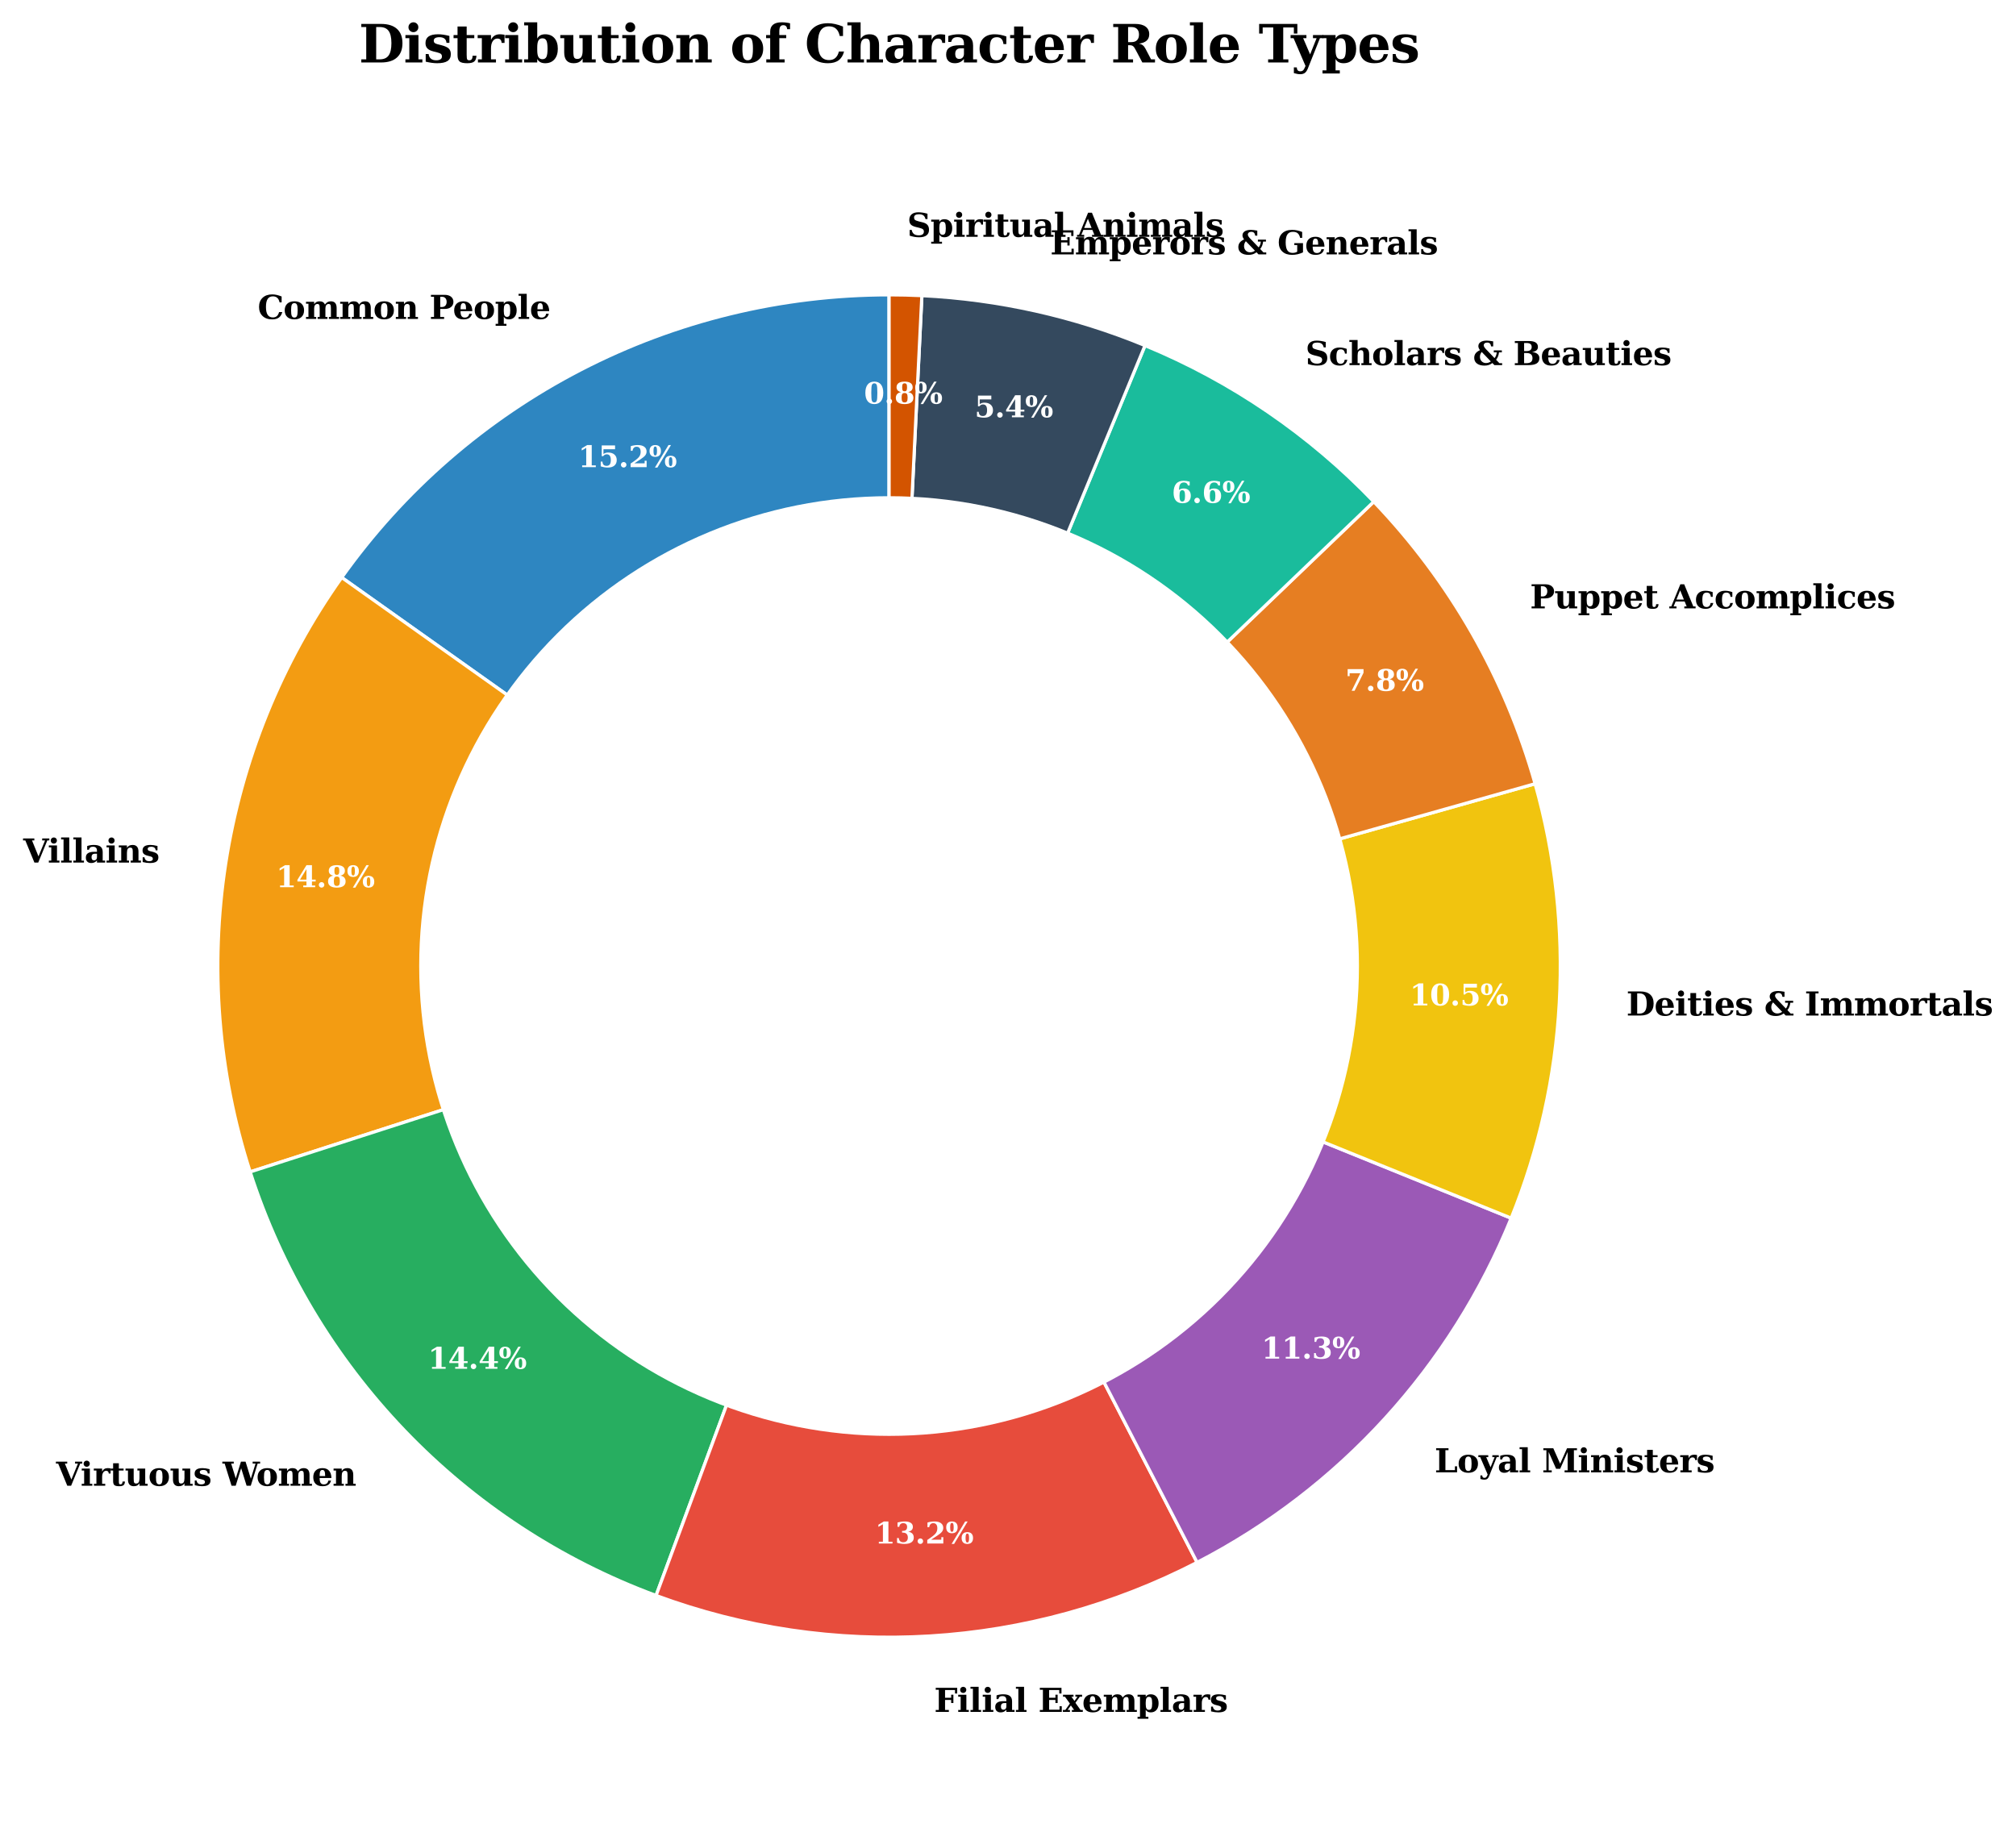 <?xml version="1.0" encoding="utf-8" standalone="no"?>
<!DOCTYPE svg PUBLIC "-//W3C//DTD SVG 1.1//EN"
  "http://www.w3.org/Graphics/SVG/1.1/DTD/svg11.dtd">
<svg xmlns:xlink="http://www.w3.org/1999/xlink" width="624.685pt" height="566.558pt" viewBox="0 0 624.685 566.558" xmlns="http://www.w3.org/2000/svg" version="1.1">
 <defs>
  <style type="text/css">*{stroke-linejoin: round; stroke-linecap: butt}</style>
 </defs>
 <g id="figure_1">
  <g id="patch_1">
   <path d="M 0 566.558 
L 624.685 566.558 
L 624.685 0 
L 0 0 
z
" style="fill: #ffffff"/>
  </g>
  <g id="axes_1">
   <g id="patch_2">
    <path d="M 275.492 91.358 
C 242.282 91.358 209.551 99.311 180.044 114.55 
C 150.537 129.79 125.105 151.877 105.882 178.957 
L 190.687 239.157 
C 200.298 225.617 213.015 214.574 227.768 206.954 
C 242.521 199.334 258.887 195.357 275.492 195.357 
z
" style="fill: #2e86c1; stroke: #ffffff; stroke-linejoin: miter"/>
   </g>
   <g id="patch_3">
    <path d="M 105.882 178.957 
C 87.156 205.337 74.839 235.725 69.915 267.698 
C 64.991 299.672 67.594 332.358 77.516 363.149 
L 176.504 331.253 
C 171.543 315.858 170.242 299.515 172.704 283.528 
C 175.166 267.541 181.324 252.347 190.687 239.157 
z
" style="fill: #f39c12; stroke: #ffffff; stroke-linejoin: miter"/>
   </g>
   <g id="patch_4">
    <path d="M 77.516 363.149 
C 87.174 393.123 103.515 420.517 125.301 443.256 
C 147.088 465.995 173.757 483.493 203.291 494.424 
L 239.391 396.891 
C 224.625 391.425 211.29 382.676 200.397 371.307 
C 189.503 359.937 181.333 346.24 176.504 331.253 
z
" style="fill: #27ae60; stroke: #ffffff; stroke-linejoin: miter"/>
   </g>
   <g id="patch_5">
    <path d="M 203.291 494.424 
C 230.412 504.463 259.332 508.736 288.197 506.969 
C 317.063 505.203 345.245 497.435 370.94 484.165 
L 323.216 391.761 
C 310.369 398.396 296.277 402.28 281.845 403.163 
C 267.412 404.047 252.952 401.91 239.391 396.891 
z
" style="fill: #e74c3c; stroke: #ffffff; stroke-linejoin: miter"/>
   </g>
   <g id="patch_6">
    <path d="M 370.94 484.165 
C 392.835 472.856 412.547 457.747 429.155 439.541 
C 445.764 421.336 459.005 400.324 468.261 377.485 
L 371.877 338.421 
C 367.249 349.841 360.628 360.347 352.324 369.449 
C 344.02 378.552 334.163 386.107 323.216 391.761 
z
" style="fill: #9b59b6; stroke: #ffffff; stroke-linejoin: miter"/>
   </g>
   <g id="patch_7">
    <path d="M 468.261 377.485 
C 476.876 356.229 481.916 333.694 483.177 310.794 
C 484.438 287.893 481.903 264.941 475.674 242.867 
L 375.583 271.112 
C 378.697 282.149 379.965 293.625 379.335 305.076 
C 378.704 316.526 376.184 327.793 371.877 338.421 
z
" style="fill: #f1c40f; stroke: #ffffff; stroke-linejoin: miter"/>
   </g>
   <g id="patch_8">
    <path d="M 475.674 242.867 
C 471.065 226.533 464.473 210.825 456.048 196.092 
C 447.622 181.36 437.424 167.714 425.683 155.459 
L 350.587 227.408 
C 356.458 233.536 361.557 240.359 365.77 247.725 
C 369.983 255.091 373.278 262.945 375.583 271.112 
z
" style="fill: #e67e22; stroke: #ffffff; stroke-linejoin: miter"/>
   </g>
   <g id="patch_9">
    <path d="M 425.683 155.459 
C 415.706 145.046 404.673 135.699 392.763 127.568 
C 380.852 119.437 368.128 112.568 354.796 107.069 
L 315.144 203.213 
C 321.81 205.963 328.172 209.397 334.127 213.463 
C 340.083 217.528 345.599 222.202 350.587 227.408 
z
" style="fill: #1abc9c; stroke: #ffffff; stroke-linejoin: miter"/>
   </g>
   <g id="patch_10">
    <path d="M 354.796 107.069 
C 343.821 102.542 332.477 98.964 320.891 96.372 
C 309.304 93.781 297.517 92.186 285.658 91.606 
L 280.575 195.482 
C 286.504 195.772 292.398 196.569 298.191 197.865 
C 303.985 199.161 309.656 200.95 315.144 203.213 
z
" style="fill: #34495e; stroke: #ffffff; stroke-linejoin: miter"/>
   </g>
   <g id="patch_11">
    <path d="M 285.658 91.606 
C 283.965 91.523 282.271 91.461 280.577 91.42 
C 278.882 91.378 277.187 91.358 275.492 91.358 
L 275.492 195.357 
C 276.34 195.357 277.187 195.368 278.034 195.389 
C 278.882 195.409 279.729 195.44 280.575 195.482 
z
" style="fill: #d35400; stroke: #ffffff; stroke-linejoin: miter"/>
   </g>
   <g id="patch_12">
    <path d="M 275.492 444.957 
C 314.106 444.957 351.143 429.616 378.447 402.312 
C 405.751 375.008 421.092 337.971 421.092 299.358 
C 421.092 260.744 405.751 223.707 378.447 196.403 
C 351.143 169.099 314.106 153.757 275.492 153.757 
C 236.878 153.757 199.841 169.099 172.537 196.403 
C 145.233 223.707 129.892 260.744 129.892 299.358 
C 129.892 337.971 145.233 375.008 172.537 402.312 
C 199.841 429.616 236.878 444.957 275.492 444.957 
z
" clip-path="url(#pf809204d58)" style="fill: #ffffff"/>
   </g>
   <g id="matplotlib.axis_1"/>
   <g id="matplotlib.axis_2"/>
   <g id="text_1">
    <!-- Common People -->
    <g transform="translate(79.841 98.829) scale(0.1 -0.1)">
     <defs>
      <path id="DejaVuSerif-Bold-43" d="M 4769 1331 
Q 4584 609 4106 259 
Q 3628 -91 2822 -91 
Q 1641 -91 955 561 
Q 269 1213 269 2328 
Q 269 3447 955 4098 
Q 1641 4750 2822 4750 
Q 3238 4750 3688 4650 
Q 4138 4550 4641 4347 
L 4641 3200 
L 4244 3200 
Q 4122 3788 3800 4080 
Q 3478 4372 2950 4372 
Q 2269 4372 1937 3870 
Q 1606 3369 1606 2328 
Q 1606 1288 1937 788 
Q 2269 288 2956 288 
Q 3422 288 3717 547 
Q 4013 806 4147 1331 
L 4769 1331 
z
" transform="scale(0.016)"/>
      <path id="DejaVuSerif-Bold-6f" d="M 2138 263 
Q 2488 263 2630 563 
Q 2772 863 2772 1663 
Q 2772 2463 2631 2761 
Q 2491 3059 2138 3059 
Q 1784 3059 1640 2757 
Q 1497 2456 1497 1663 
Q 1497 869 1640 566 
Q 1784 263 2138 263 
z
M 2138 -91 
Q 1259 -91 761 376 
Q 263 844 263 1663 
Q 263 2484 761 2948 
Q 1259 3413 2138 3413 
Q 3019 3413 3516 2948 
Q 4013 2484 4013 1663 
Q 4013 844 3514 376 
Q 3016 -91 2138 -91 
z
" transform="scale(0.016)"/>
      <path id="DejaVuSerif-Bold-6d" d="M 3884 2778 
Q 4116 3109 4384 3261 
Q 4653 3413 5013 3413 
Q 5584 3413 5867 3089 
Q 6150 2766 6150 2113 
L 6150 378 
L 6625 378 
L 6625 0 
L 4647 0 
L 4647 378 
L 5044 378 
L 5044 1947 
Q 5044 2569 4948 2731 
Q 4853 2894 4594 2894 
Q 4300 2894 4137 2667 
Q 3975 2441 3975 2022 
L 3975 378 
L 4372 378 
L 4372 0 
L 2472 0 
L 2472 378 
L 2869 378 
L 2869 1947 
Q 2869 2569 2772 2731 
Q 2675 2894 2419 2894 
Q 2122 2894 1959 2667 
Q 1797 2441 1797 2022 
L 1797 378 
L 2194 378 
L 2194 0 
L 219 0 
L 219 378 
L 691 378 
L 691 2944 
L 219 2944 
L 219 3322 
L 1797 3322 
L 1797 2853 
Q 1991 3144 2241 3278 
Q 2491 3413 2834 3413 
Q 3241 3413 3494 3258 
Q 3747 3103 3884 2778 
z
" transform="scale(0.016)"/>
      <path id="DejaVuSerif-Bold-6e" d="M 219 0 
L 219 378 
L 691 378 
L 691 2944 
L 219 2944 
L 219 3322 
L 1797 3322 
L 1797 2853 
Q 1997 3150 2253 3281 
Q 2509 3413 2900 3413 
Q 3459 3413 3745 3083 
Q 4031 2753 4031 2113 
L 4031 378 
L 4506 378 
L 4506 0 
L 2522 0 
L 2522 378 
L 2925 378 
L 2925 2144 
Q 2925 2566 2817 2730 
Q 2709 2894 2444 2894 
Q 2109 2894 1953 2648 
Q 1797 2403 1797 1869 
L 1797 378 
L 2203 378 
L 2203 0 
L 219 0 
z
" transform="scale(0.016)"/>
      <path id="DejaVuSerif-Bold-20" transform="scale(0.016)"/>
      <path id="DejaVuSerif-Bold-50" d="M 300 0 
L 300 378 
L 897 378 
L 897 4288 
L 300 4288 
L 300 4666 
L 2956 4666 
Q 3734 4666 4193 4295 
Q 4653 3925 4653 3303 
Q 4653 2678 4192 2304 
Q 3731 1931 2956 1931 
L 2100 1931 
L 2100 378 
L 2853 378 
L 2853 0 
L 300 0 
z
M 2100 2309 
L 2450 2309 
Q 2856 2309 3098 2579 
Q 3341 2850 3341 3303 
Q 3341 3753 3100 4020 
Q 2859 4288 2450 4288 
L 2100 4288 
L 2100 2309 
z
" transform="scale(0.016)"/>
      <path id="DejaVuSerif-Bold-65" d="M 2566 1875 
Q 2566 2531 2444 2795 
Q 2322 3059 2028 3059 
Q 1744 3059 1620 2800 
Q 1497 2541 1497 1931 
L 1497 1875 
L 2566 1875 
z
M 3781 1503 
L 1497 1503 
L 1497 1478 
Q 1497 834 1690 548 
Q 1884 263 2316 263 
Q 2675 263 2897 453 
Q 3119 644 3181 1006 
L 3700 1006 
Q 3566 441 3166 175 
Q 2766 -91 2047 -91 
Q 1184 -91 723 364 
Q 263 819 263 1663 
Q 263 2488 734 2950 
Q 1206 3413 2047 3413 
Q 2872 3413 3312 2927 
Q 3753 2441 3781 1503 
z
" transform="scale(0.016)"/>
      <path id="DejaVuSerif-Bold-70" d="M 1728 1825 
L 1728 1497 
Q 1728 916 1876 656 
Q 2025 397 2356 397 
Q 2697 397 2836 672 
Q 2975 947 2975 1663 
Q 2975 2378 2836 2651 
Q 2697 2925 2356 2925 
Q 2025 2925 1876 2665 
Q 1728 2406 1728 1825 
z
M 622 2944 
L 147 2944 
L 147 3322 
L 1728 3322 
L 1728 2900 
Q 1869 3159 2106 3286 
Q 2344 3413 2694 3413 
Q 3403 3413 3811 2945 
Q 4219 2478 4219 1663 
Q 4219 847 3811 378 
Q 3403 -91 2694 -91 
Q 2344 -91 2106 36 
Q 1869 163 1728 422 
L 1728 -953 
L 2241 -953 
L 2241 -1331 
L 147 -1331 
L 147 -953 
L 622 -953 
L 622 2944 
z
" transform="scale(0.016)"/>
      <path id="DejaVuSerif-Bold-6c" d="M 1797 378 
L 2272 378 
L 2272 0 
L 219 0 
L 219 378 
L 691 378 
L 691 4488 
L 219 4488 
L 219 4863 
L 1797 4863 
L 1797 378 
z
" transform="scale(0.016)"/>
     </defs>
     <use xlink:href="#DejaVuSerif-Bold-43"/>
     <use xlink:href="#DejaVuSerif-Bold-6f" x="79.59"/>
     <use xlink:href="#DejaVuSerif-Bold-6d" x="146.289"/>
     <use xlink:href="#DejaVuSerif-Bold-6d" x="252.1"/>
     <use xlink:href="#DejaVuSerif-Bold-6f" x="357.91"/>
     <use xlink:href="#DejaVuSerif-Bold-6e" x="424.609"/>
     <use xlink:href="#DejaVuSerif-Bold-20" x="497.314"/>
     <use xlink:href="#DejaVuSerif-Bold-50" x="532.129"/>
     <use xlink:href="#DejaVuSerif-Bold-65" x="604.699"/>
     <use xlink:href="#DejaVuSerif-Bold-6f" x="668.322"/>
     <use xlink:href="#DejaVuSerif-Bold-70" x="735.021"/>
     <use xlink:href="#DejaVuSerif-Bold-6c" x="804.943"/>
     <use xlink:href="#DejaVuSerif-Bold-65" x="842.932"/>
    </g>
   </g>
   <g id="text_2">
    <!-- 15.2% -->
    <g style="fill: #ffffff" transform="translate(179.126 144.755) scale(0.09 -0.09)">
     <defs>
      <path id="DejaVuSerif-Bold-31" d="M 878 0 
L 878 378 
L 1753 378 
L 1753 4153 
L 781 3578 
L 781 4044 
L 1953 4750 
L 2938 4750 
L 2938 378 
L 3816 378 
L 3816 0 
L 878 0 
z
" transform="scale(0.016)"/>
      <path id="DejaVuSerif-Bold-35" d="M 3609 4666 
L 3609 3847 
L 1113 3847 
L 1113 2822 
Q 1319 2981 1572 3062 
Q 1825 3144 2106 3144 
Q 2969 3144 3469 2708 
Q 3969 2272 3969 1522 
Q 3969 759 3469 334 
Q 2969 -91 2069 -91 
Q 1688 -91 1311 -28 
Q 934 34 525 166 
L 525 1184 
L 900 1184 
Q 919 725 1139 500 
Q 1359 275 1791 275 
Q 2250 275 2472 583 
Q 2694 891 2694 1522 
Q 2694 2144 2476 2451 
Q 2259 2759 1819 2759 
Q 1581 2759 1395 2661 
Q 1209 2563 1050 2356 
L 738 2356 
L 738 4666 
L 3609 4666 
z
" transform="scale(0.016)"/>
      <path id="DejaVuSerif-Bold-2e" d="M 519 506 
Q 519 750 694 925 
Q 869 1100 1113 1100 
Q 1359 1100 1534 925 
Q 1709 750 1709 506 
Q 1709 259 1534 84 
Q 1359 -91 1113 -91 
Q 869 -91 694 84 
Q 519 259 519 506 
z
" transform="scale(0.016)"/>
      <path id="DejaVuSerif-Bold-32" d="M 844 3513 
L 469 3513 
L 469 4519 
Q 850 4634 1223 4692 
Q 1597 4750 1978 4750 
Q 2869 4750 3367 4386 
Q 3866 4022 3866 3372 
Q 3866 2909 3591 2542 
Q 3316 2175 2541 1672 
L 1241 819 
L 3450 819 
L 3450 1369 
L 3878 1369 
L 3878 0 
L 428 0 
L 428 763 
L 1119 1241 
Q 2003 1850 2297 2278 
Q 2591 2706 2591 3278 
Q 2591 3819 2367 4101 
Q 2144 4384 1716 4384 
Q 1347 4384 1125 4161 
Q 903 3938 844 3513 
z
" transform="scale(0.016)"/>
      <path id="DejaVuSerif-Bold-25" d="M 1381 4434 
Q 1181 4434 1093 4217 
Q 1006 4000 1006 3481 
Q 1006 2959 1093 2740 
Q 1181 2522 1381 2522 
Q 1584 2522 1671 2740 
Q 1759 2959 1759 3481 
Q 1759 4000 1671 4217 
Q 1584 4434 1381 4434 
z
M 1381 4750 
Q 1978 4750 2295 4423 
Q 2613 4097 2613 3481 
Q 2613 2866 2295 2537 
Q 1978 2209 1381 2209 
Q 788 2209 470 2537 
Q 153 2866 153 3481 
Q 153 4097 470 4423 
Q 788 4750 1381 4750 
z
M 4231 4750 
L 4769 4750 
L 1850 -91 
L 1313 -91 
L 4231 4750 
z
M 4697 2450 
Q 5294 2450 5609 2123 
Q 5925 1797 5925 1184 
Q 5925 569 5609 239 
Q 5294 -91 4697 -91 
Q 4103 -91 3786 239 
Q 3469 569 3469 1184 
Q 3469 1797 3786 2123 
Q 4103 2450 4697 2450 
z
M 4697 2138 
Q 4494 2138 4406 1920 
Q 4319 1703 4319 1184 
Q 4319 663 4408 444 
Q 4497 225 4697 225 
Q 4900 225 4987 444 
Q 5075 663 5075 1184 
Q 5075 1703 4987 1920 
Q 4900 2138 4697 2138 
z
" transform="scale(0.016)"/>
     </defs>
     <use xlink:href="#DejaVuSerif-Bold-31"/>
     <use xlink:href="#DejaVuSerif-Bold-35" x="69.58"/>
     <use xlink:href="#DejaVuSerif-Bold-2e" x="139.16"/>
     <use xlink:href="#DejaVuSerif-Bold-32" x="173.975"/>
     <use xlink:href="#DejaVuSerif-Bold-25" x="243.555"/>
    </g>
   </g>
   <g id="text_3">
    <!-- Villains -->
    <g transform="translate(7.2 267.292) scale(0.1 -0.1)">
     <defs>
      <path id="DejaVuSerif-Bold-56" d="M 5056 4666 
L 5056 4288 
L 4666 4288 
L 2906 0 
L 2163 0 
L 403 4288 
L -38 4288 
L -38 4666 
L 2150 4666 
L 2150 4288 
L 1697 4288 
L 2956 1197 
L 4225 4288 
L 3669 4288 
L 3669 4666 
L 5056 4666 
z
" transform="scale(0.016)"/>
      <path id="DejaVuSerif-Bold-69" d="M 588 4263 
Q 588 4516 763 4689 
Q 938 4863 1191 4863 
Q 1438 4863 1611 4689 
Q 1784 4516 1784 4263 
Q 1784 4016 1611 3842 
Q 1438 3669 1191 3669 
Q 938 3669 763 3841 
Q 588 4013 588 4263 
z
M 1797 378 
L 2272 378 
L 2272 0 
L 219 0 
L 219 378 
L 691 378 
L 691 2944 
L 219 2944 
L 219 3322 
L 1797 3322 
L 1797 378 
z
" transform="scale(0.016)"/>
      <path id="DejaVuSerif-Bold-61" d="M 3525 2041 
L 3525 378 
L 4000 378 
L 4000 0 
L 2419 0 
L 2419 422 
Q 2200 159 1931 34 
Q 1663 -91 1319 -91 
Q 809 -91 536 182 
Q 263 456 263 966 
Q 263 1525 655 1803 
Q 1047 2081 1838 2081 
L 2419 2081 
L 2419 2278 
Q 2419 2681 2228 2873 
Q 2038 3066 1638 3066 
Q 1306 3066 1126 2930 
Q 947 2794 872 2484 
L 519 2484 
L 519 3200 
Q 816 3306 1134 3359 
Q 1453 3413 1806 3413 
Q 2697 3413 3111 3081 
Q 3525 2750 3525 2041 
z
M 2419 1044 
L 2419 1709 
L 2003 1709 
Q 1694 1709 1528 1540 
Q 1363 1372 1363 1056 
Q 1363 741 1483 584 
Q 1603 428 1850 428 
Q 2106 428 2262 597 
Q 2419 766 2419 1044 
z
" transform="scale(0.016)"/>
      <path id="DejaVuSerif-Bold-73" d="M 300 97 
L 300 1025 
L 653 1025 
Q 697 653 931 458 
Q 1166 263 1569 263 
Q 1906 263 2086 380 
Q 2266 497 2266 716 
Q 2266 916 2152 1025 
Q 2038 1134 1709 1216 
L 1253 1331 
Q 738 1459 506 1698 
Q 275 1938 275 2344 
Q 275 2884 650 3148 
Q 1025 3413 1806 3413 
Q 2100 3413 2433 3364 
Q 2766 3316 3169 3213 
L 3169 2375 
L 2816 2375 
Q 2788 2716 2573 2887 
Q 2359 3059 1959 3059 
Q 1622 3059 1448 2951 
Q 1275 2844 1275 2638 
Q 1275 2469 1375 2372 
Q 1475 2275 1734 2209 
L 2188 2094 
Q 2841 1928 3091 1684 
Q 3341 1441 3341 1006 
Q 3341 444 2939 176 
Q 2538 -91 1691 -91 
Q 1381 -91 1034 -44 
Q 688 3 300 97 
z
" transform="scale(0.016)"/>
     </defs>
     <use xlink:href="#DejaVuSerif-Bold-56"/>
     <use xlink:href="#DejaVuSerif-Bold-69" x="75.838"/>
     <use xlink:href="#DejaVuSerif-Bold-6c" x="113.826"/>
     <use xlink:href="#DejaVuSerif-Bold-6c" x="151.814"/>
     <use xlink:href="#DejaVuSerif-Bold-61" x="189.803"/>
     <use xlink:href="#DejaVuSerif-Bold-69" x="254.598"/>
     <use xlink:href="#DejaVuSerif-Bold-6e" x="292.586"/>
     <use xlink:href="#DejaVuSerif-Bold-73" x="365.291"/>
    </g>
   </g>
   <g id="text_4">
    <!-- 14.8% -->
    <g style="fill: #ffffff" transform="translate(85.517 274.931) scale(0.09 -0.09)">
     <defs>
      <path id="DejaVuSerif-Bold-34" d="M 4084 0 
L 1516 0 
L 1516 378 
L 2209 378 
L 2209 1228 
L 263 1228 
L 263 1588 
L 2216 4750 
L 3391 4750 
L 3391 1631 
L 4191 1631 
L 4191 1228 
L 3391 1228 
L 3391 378 
L 4084 378 
L 4084 0 
z
M 2209 1631 
L 2209 3897 
L 819 1631 
L 2209 1631 
z
" transform="scale(0.016)"/>
      <path id="DejaVuSerif-Bold-38" d="M 2975 2484 
Q 3531 2394 3820 2075 
Q 4109 1756 4109 1241 
Q 4109 597 3623 253 
Q 3138 -91 2222 -91 
Q 1306 -91 818 253 
Q 331 597 331 1241 
Q 331 1756 622 2075 
Q 913 2394 1466 2484 
Q 975 2597 731 2861 
Q 488 3125 488 3531 
Q 488 4125 931 4437 
Q 1375 4750 2222 4750 
Q 3066 4750 3511 4437 
Q 3956 4125 3956 3531 
Q 3956 3125 3711 2861 
Q 3466 2597 2975 2484 
z
M 2747 3519 
Q 2747 4013 2628 4198 
Q 2509 4384 2222 4384 
Q 1931 4384 1814 4198 
Q 1697 4013 1697 3519 
Q 1697 3028 1814 2845 
Q 1931 2663 2222 2663 
Q 2513 2663 2630 2845 
Q 2747 3028 2747 3519 
z
M 2869 1294 
Q 2869 1866 2723 2081 
Q 2578 2297 2222 2297 
Q 1863 2297 1719 2081 
Q 1575 1866 1575 1294 
Q 1575 716 1720 495 
Q 1866 275 2222 275 
Q 2575 275 2722 495 
Q 2869 716 2869 1294 
z
" transform="scale(0.016)"/>
     </defs>
     <use xlink:href="#DejaVuSerif-Bold-31"/>
     <use xlink:href="#DejaVuSerif-Bold-34" x="69.58"/>
     <use xlink:href="#DejaVuSerif-Bold-2e" x="139.16"/>
     <use xlink:href="#DejaVuSerif-Bold-38" x="173.975"/>
     <use xlink:href="#DejaVuSerif-Bold-25" x="243.555"/>
    </g>
   </g>
   <g id="text_5">
    <!-- Virtuous Women -->
    <g transform="translate(17.387 460.405) scale(0.1 -0.1)">
     <defs>
      <path id="DejaVuSerif-Bold-72" d="M 3438 3359 
L 3438 2369 
L 3084 2369 
Q 3066 2634 2941 2764 
Q 2816 2894 2578 2894 
Q 2216 2894 2006 2575 
Q 1797 2256 1797 1691 
L 1797 378 
L 2400 378 
L 2400 0 
L 219 0 
L 219 378 
L 691 378 
L 691 2944 
L 184 2944 
L 184 3322 
L 1797 3322 
L 1797 2731 
Q 1959 3078 2226 3245 
Q 2494 3413 2881 3413 
Q 2978 3413 3117 3398 
Q 3256 3384 3438 3359 
z
" transform="scale(0.016)"/>
      <path id="DejaVuSerif-Bold-74" d="M 634 2944 
L 153 2944 
L 153 3322 
L 634 3322 
L 634 4353 
L 1741 4353 
L 1741 3322 
L 2663 3322 
L 2663 2944 
L 1741 2944 
L 1741 909 
Q 1741 475 1809 369 
Q 1878 263 2059 263 
Q 2259 263 2356 397 
Q 2453 531 2459 813 
L 2925 813 
Q 2897 313 2651 111 
Q 2406 -91 1806 -91 
Q 1122 -91 878 123 
Q 634 338 634 909 
L 634 2944 
z
" transform="scale(0.016)"/>
      <path id="DejaVuSerif-Bold-75" d="M 3963 3322 
L 3963 378 
L 4434 378 
L 4434 0 
L 2853 0 
L 2853 469 
Q 2656 172 2400 40 
Q 2144 -91 1753 -91 
Q 1194 -91 908 239 
Q 622 569 622 1209 
L 622 2944 
L 147 2944 
L 147 3322 
L 1728 3322 
L 1728 1381 
Q 1728 763 1831 595 
Q 1934 428 2209 428 
Q 2544 428 2698 675 
Q 2853 922 2853 1459 
L 2853 2944 
L 2450 2944 
L 2450 3322 
L 3963 3322 
z
" transform="scale(0.016)"/>
      <path id="DejaVuSerif-Bold-57" d="M 5453 0 
L 4647 0 
L 3591 3397 
L 2534 0 
L 1728 0 
L 397 4288 
L -56 4288 
L -56 4666 
L 2156 4666 
L 2156 4288 
L 1656 4288 
L 2547 1422 
L 3553 4666 
L 4441 4666 
L 5466 1369 
L 6375 4288 
L 5819 4288 
L 5819 4666 
L 7263 4666 
L 7263 4288 
L 6784 4288 
L 5453 0 
z
" transform="scale(0.016)"/>
     </defs>
     <use xlink:href="#DejaVuSerif-Bold-56"/>
     <use xlink:href="#DejaVuSerif-Bold-69" x="75.838"/>
     <use xlink:href="#DejaVuSerif-Bold-72" x="113.826"/>
     <use xlink:href="#DejaVuSerif-Bold-74" x="166.512"/>
     <use xlink:href="#DejaVuSerif-Bold-75" x="212.703"/>
     <use xlink:href="#DejaVuSerif-Bold-6f" x="285.408"/>
     <use xlink:href="#DejaVuSerif-Bold-75" x="352.107"/>
     <use xlink:href="#DejaVuSerif-Bold-73" x="424.812"/>
     <use xlink:href="#DejaVuSerif-Bold-20" x="481.111"/>
     <use xlink:href="#DejaVuSerif-Bold-57" x="515.926"/>
     <use xlink:href="#DejaVuSerif-Bold-6f" x="620.105"/>
     <use xlink:href="#DejaVuSerif-Bold-6d" x="686.805"/>
     <use xlink:href="#DejaVuSerif-Bold-65" x="792.615"/>
     <use xlink:href="#DejaVuSerif-Bold-6e" x="856.238"/>
    </g>
   </g>
   <g id="text_6">
    <!-- 14.4% -->
    <g style="fill: #ffffff" transform="translate(132.595 424.155) scale(0.09 -0.09)">
     <use xlink:href="#DejaVuSerif-Bold-31"/>
     <use xlink:href="#DejaVuSerif-Bold-34" x="69.58"/>
     <use xlink:href="#DejaVuSerif-Bold-2e" x="139.16"/>
     <use xlink:href="#DejaVuSerif-Bold-34" x="173.975"/>
     <use xlink:href="#DejaVuSerif-Bold-25" x="243.555"/>
    </g>
   </g>
   <g id="text_7">
    <!-- Filial Exemplars -->
    <g transform="translate(289.468 530.49) scale(0.1 -0.1)">
     <defs>
      <path id="DejaVuSerif-Bold-46" d="M 300 0 
L 300 378 
L 897 378 
L 897 4288 
L 300 4288 
L 300 4666 
L 4459 4666 
L 4459 3566 
L 4031 3566 
L 4031 4238 
L 2106 4238 
L 2106 2741 
L 3291 2741 
L 3291 3334 
L 3719 3334 
L 3719 1722 
L 3291 1722 
L 3291 2316 
L 2106 2316 
L 2106 378 
L 2841 378 
L 2841 0 
L 300 0 
z
" transform="scale(0.016)"/>
      <path id="DejaVuSerif-Bold-45" d="M 300 0 
L 300 378 
L 897 378 
L 897 4288 
L 300 4288 
L 300 4666 
L 4494 4666 
L 4494 3566 
L 4063 3566 
L 4063 4238 
L 2100 4238 
L 2100 2741 
L 3322 2741 
L 3322 3334 
L 3750 3334 
L 3750 1722 
L 3322 1722 
L 3322 2316 
L 2100 2316 
L 2100 428 
L 4122 428 
L 4122 1100 
L 4550 1100 
L 4550 0 
L 300 0 
z
" transform="scale(0.016)"/>
      <path id="DejaVuSerif-Bold-78" d="M 2247 2119 
L 2834 2944 
L 2425 2944 
L 2425 3322 
L 3719 3322 
L 3719 2944 
L 3278 2944 
L 2431 1759 
L 3419 378 
L 3859 378 
L 3859 0 
L 1747 0 
L 1747 378 
L 2175 378 
L 1550 1253 
L 922 378 
L 1369 378 
L 1369 0 
L 0 0 
L 0 378 
L 475 378 
L 1356 1619 
L 403 2944 
L 31 2944 
L 31 3322 
L 2059 3322 
L 2059 2944 
L 1656 2944 
L 2247 2119 
z
" transform="scale(0.016)"/>
     </defs>
     <use xlink:href="#DejaVuSerif-Bold-46"/>
     <use xlink:href="#DejaVuSerif-Bold-69" x="70.996"/>
     <use xlink:href="#DejaVuSerif-Bold-6c" x="108.984"/>
     <use xlink:href="#DejaVuSerif-Bold-69" x="146.973"/>
     <use xlink:href="#DejaVuSerif-Bold-61" x="184.961"/>
     <use xlink:href="#DejaVuSerif-Bold-6c" x="249.756"/>
     <use xlink:href="#DejaVuSerif-Bold-20" x="287.744"/>
     <use xlink:href="#DejaVuSerif-Bold-45" x="322.559"/>
     <use xlink:href="#DejaVuSerif-Bold-78" x="398.779"/>
     <use xlink:href="#DejaVuSerif-Bold-65" x="458.398"/>
     <use xlink:href="#DejaVuSerif-Bold-6d" x="522.021"/>
     <use xlink:href="#DejaVuSerif-Bold-70" x="627.832"/>
     <use xlink:href="#DejaVuSerif-Bold-6c" x="697.754"/>
     <use xlink:href="#DejaVuSerif-Bold-61" x="735.742"/>
     <use xlink:href="#DejaVuSerif-Bold-72" x="800.537"/>
     <use xlink:href="#DejaVuSerif-Bold-73" x="853.223"/>
    </g>
   </g>
   <g id="text_8">
    <!-- 13.2% -->
    <g style="fill: #ffffff" transform="translate(271.056 478.311) scale(0.09 -0.09)">
     <defs>
      <path id="DejaVuSerif-Bold-33" d="M 550 4531 
Q 963 4641 1350 4695 
Q 1738 4750 2106 4750 
Q 2950 4750 3401 4448 
Q 3853 4147 3853 3584 
Q 3853 3163 3593 2900 
Q 3334 2638 2834 2547 
Q 3444 2450 3744 2131 
Q 4044 1813 4044 1259 
Q 4044 606 3526 257 
Q 3009 -91 2028 -91 
Q 1659 -91 1267 -28 
Q 875 34 447 159 
L 447 1184 
L 825 1184 
Q 859 741 1103 508 
Q 1347 275 1778 275 
Q 2253 275 2512 539 
Q 2772 803 2772 1288 
Q 2772 1794 2501 2069 
Q 2231 2344 1734 2344 
L 1528 2344 
L 1528 2719 
L 1691 2719 
Q 2150 2719 2381 2931 
Q 2613 3144 2613 3566 
Q 2613 3963 2395 4173 
Q 2178 4384 1772 4384 
Q 1403 4384 1187 4182 
Q 972 3981 928 3597 
L 550 3597 
L 550 4531 
z
" transform="scale(0.016)"/>
     </defs>
     <use xlink:href="#DejaVuSerif-Bold-31"/>
     <use xlink:href="#DejaVuSerif-Bold-33" x="69.58"/>
     <use xlink:href="#DejaVuSerif-Bold-2e" x="139.16"/>
     <use xlink:href="#DejaVuSerif-Bold-32" x="173.975"/>
     <use xlink:href="#DejaVuSerif-Bold-25" x="243.555"/>
    </g>
   </g>
   <g id="text_9">
    <!-- Loyal Ministers -->
    <g transform="translate(444.522 456.248) scale(0.1 -0.1)">
     <defs>
      <path id="DejaVuSerif-Bold-4c" d="M 300 0 
L 300 378 
L 897 378 
L 897 4288 
L 300 4288 
L 300 4666 
L 2700 4666 
L 2700 4288 
L 2100 4288 
L 2100 428 
L 3938 428 
L 3938 1166 
L 4359 1166 
L 4359 0 
L 300 0 
z
" transform="scale(0.016)"/>
      <path id="DejaVuSerif-Bold-79" d="M 1997 -750 
Q 1847 -1116 1634 -1269 
Q 1422 -1422 1063 -1422 
Q 909 -1422 721 -1387 
Q 534 -1353 313 -1288 
L 313 -594 
L 666 -597 
Q 675 -838 779 -953 
Q 884 -1069 1094 -1069 
Q 1297 -1069 1422 -958 
Q 1547 -847 1672 -538 
L 1722 -422 
L 275 2944 
L -84 2944 
L -84 3322 
L 1831 3322 
L 1831 2944 
L 1434 2944 
L 2278 978 
L 3066 2944 
L 2625 2944 
L 2625 3322 
L 3872 3322 
L 3872 2944 
L 3469 2944 
L 1997 -750 
z
" transform="scale(0.016)"/>
      <path id="DejaVuSerif-Bold-4d" d="M 269 0 
L 269 378 
L 863 378 
L 863 4288 
L 269 4288 
L 269 4666 
L 2194 4666 
L 3525 1672 
L 4863 4666 
L 6784 4666 
L 6784 4288 
L 6188 4288 
L 6188 378 
L 6784 378 
L 6784 0 
L 4384 0 
L 4384 378 
L 4978 378 
L 4978 3938 
L 3531 684 
L 2741 684 
L 1300 3938 
L 1300 378 
L 1894 378 
L 1894 0 
L 269 0 
z
" transform="scale(0.016)"/>
     </defs>
     <use xlink:href="#DejaVuSerif-Bold-4c"/>
     <use xlink:href="#DejaVuSerif-Bold-6f" x="70.312"/>
     <use xlink:href="#DejaVuSerif-Bold-79" x="137.012"/>
     <use xlink:href="#DejaVuSerif-Bold-61" x="195.117"/>
     <use xlink:href="#DejaVuSerif-Bold-6c" x="259.912"/>
     <use xlink:href="#DejaVuSerif-Bold-20" x="297.9"/>
     <use xlink:href="#DejaVuSerif-Bold-4d" x="332.715"/>
     <use xlink:href="#DejaVuSerif-Bold-69" x="443.408"/>
     <use xlink:href="#DejaVuSerif-Bold-6e" x="481.396"/>
     <use xlink:href="#DejaVuSerif-Bold-69" x="554.102"/>
     <use xlink:href="#DejaVuSerif-Bold-73" x="592.09"/>
     <use xlink:href="#DejaVuSerif-Bold-74" x="648.389"/>
     <use xlink:href="#DejaVuSerif-Bold-65" x="694.58"/>
     <use xlink:href="#DejaVuSerif-Bold-72" x="758.203"/>
     <use xlink:href="#DejaVuSerif-Bold-73" x="810.889"/>
    </g>
   </g>
   <g id="text_10">
    <!-- 11.3% -->
    <g style="fill: #ffffff" transform="translate(390.871 420.997) scale(0.09 -0.09)">
     <use xlink:href="#DejaVuSerif-Bold-31"/>
     <use xlink:href="#DejaVuSerif-Bold-31" x="69.58"/>
     <use xlink:href="#DejaVuSerif-Bold-2e" x="139.16"/>
     <use xlink:href="#DejaVuSerif-Bold-33" x="173.975"/>
     <use xlink:href="#DejaVuSerif-Bold-25" x="243.555"/>
    </g>
   </g>
   <g id="text_11">
    <!-- Deities &amp; Immortals -->
    <g transform="translate(503.946 314.696) scale(0.1 -0.1)">
     <defs>
      <path id="DejaVuSerif-Bold-44" d="M 2100 378 
L 2534 378 
Q 3266 378 3605 847 
Q 3944 1316 3944 2338 
Q 3944 3353 3606 3820 
Q 3269 4288 2534 4288 
L 2100 4288 
L 2100 378 
z
M 300 0 
L 300 378 
L 897 378 
L 897 4288 
L 300 4288 
L 300 4666 
L 2694 4666 
Q 3950 4666 4615 4066 
Q 5281 3466 5281 2338 
Q 5281 1203 4614 601 
Q 3947 0 2694 0 
L 300 0 
z
" transform="scale(0.016)"/>
      <path id="DejaVuSerif-Bold-26" d="M 5663 0 
L 4166 0 
L 3769 409 
Q 3456 159 3078 34 
Q 2700 -91 2253 -91 
Q 1316 -91 786 309 
Q 256 709 256 1409 
Q 256 1919 526 2280 
Q 797 2641 1375 2900 
Q 1216 3109 1136 3300 
Q 1056 3491 1056 3669 
Q 1056 4181 1486 4465 
Q 1916 4750 2694 4750 
Q 2925 4750 3233 4712 
Q 3541 4675 3928 4603 
L 3928 3628 
L 3525 3628 
Q 3469 4016 3287 4194 
Q 3106 4372 2772 4372 
Q 2456 4372 2275 4222 
Q 2094 4072 2094 3816 
Q 2094 3528 2653 2959 
Q 2716 2897 2747 2869 
L 4184 1363 
Q 4372 1575 4478 1853 
Q 4584 2131 4613 2484 
L 4044 2484 
L 4044 2859 
L 5606 2859 
L 5606 2484 
L 5056 2484 
Q 5003 2028 4861 1675 
Q 4719 1322 4488 1050 
L 5131 378 
L 5663 378 
L 5663 0 
z
M 3475 716 
L 1709 2553 
Q 1538 2344 1450 2108 
Q 1363 1872 1363 1613 
Q 1363 1084 1695 743 
Q 2028 403 2541 403 
Q 2784 403 3014 479 
Q 3244 556 3475 716 
z
" transform="scale(0.016)"/>
      <path id="DejaVuSerif-Bold-49" d="M 300 0 
L 300 378 
L 897 378 
L 897 4288 
L 300 4288 
L 300 4666 
L 2700 4666 
L 2700 4288 
L 2100 4288 
L 2100 378 
L 2700 378 
L 2700 0 
L 300 0 
z
" transform="scale(0.016)"/>
     </defs>
     <use xlink:href="#DejaVuSerif-Bold-44"/>
     <use xlink:href="#DejaVuSerif-Bold-65" x="86.719"/>
     <use xlink:href="#DejaVuSerif-Bold-69" x="150.342"/>
     <use xlink:href="#DejaVuSerif-Bold-74" x="188.33"/>
     <use xlink:href="#DejaVuSerif-Bold-69" x="234.521"/>
     <use xlink:href="#DejaVuSerif-Bold-65" x="272.51"/>
     <use xlink:href="#DejaVuSerif-Bold-73" x="336.133"/>
     <use xlink:href="#DejaVuSerif-Bold-20" x="392.432"/>
     <use xlink:href="#DejaVuSerif-Bold-26" x="427.246"/>
     <use xlink:href="#DejaVuSerif-Bold-20" x="517.529"/>
     <use xlink:href="#DejaVuSerif-Bold-49" x="552.344"/>
     <use xlink:href="#DejaVuSerif-Bold-6d" x="599.121"/>
     <use xlink:href="#DejaVuSerif-Bold-6d" x="704.932"/>
     <use xlink:href="#DejaVuSerif-Bold-6f" x="810.742"/>
     <use xlink:href="#DejaVuSerif-Bold-72" x="877.441"/>
     <use xlink:href="#DejaVuSerif-Bold-74" x="930.127"/>
     <use xlink:href="#DejaVuSerif-Bold-61" x="976.318"/>
     <use xlink:href="#DejaVuSerif-Bold-6c" x="1041.113"/>
     <use xlink:href="#DejaVuSerif-Bold-73" x="1079.102"/>
    </g>
   </g>
   <g id="text_12">
    <!-- 10.5% -->
    <g style="fill: #ffffff" transform="translate(436.789 311.562) scale(0.09 -0.09)">
     <defs>
      <path id="DejaVuSerif-Bold-30" d="M 2228 275 
Q 2603 275 2742 615 
Q 2881 956 2881 2328 
Q 2881 3691 2742 4037 
Q 2603 4384 2228 4384 
Q 1853 4384 1714 4043 
Q 1575 3703 1575 2328 
Q 1575 956 1714 615 
Q 1853 275 2228 275 
z
M 2228 -91 
Q 1294 -91 797 532 
Q 300 1156 300 2328 
Q 300 3500 797 4125 
Q 1294 4750 2228 4750 
Q 3159 4750 3656 4125 
Q 4153 3500 4153 2328 
Q 4153 1156 3656 532 
Q 3159 -91 2228 -91 
z
" transform="scale(0.016)"/>
     </defs>
     <use xlink:href="#DejaVuSerif-Bold-31"/>
     <use xlink:href="#DejaVuSerif-Bold-30" x="69.58"/>
     <use xlink:href="#DejaVuSerif-Bold-2e" x="139.16"/>
     <use xlink:href="#DejaVuSerif-Bold-35" x="173.975"/>
     <use xlink:href="#DejaVuSerif-Bold-25" x="243.555"/>
    </g>
   </g>
   <g id="text_13">
    <!-- Puppet Accomplices -->
    <g transform="translate(474.103 188.525) scale(0.1 -0.1)">
     <defs>
      <path id="DejaVuSerif-Bold-41" d="M -50 0 
L -50 378 
L 331 378 
L 2088 4666 
L 2834 4666 
L 4594 378 
L 5038 378 
L 5038 0 
L 2853 0 
L 2853 378 
L 3309 378 
L 2925 1331 
L 1172 1331 
L 781 378 
L 1338 378 
L 1338 0 
L -50 0 
z
M 1325 1709 
L 2772 1709 
L 2053 3494 
L 1325 1709 
z
" transform="scale(0.016)"/>
      <path id="DejaVuSerif-Bold-63" d="M 3609 1038 
Q 3491 469 3123 189 
Q 2756 -91 2125 -91 
Q 1238 -91 750 368 
Q 263 828 263 1663 
Q 263 2488 744 2950 
Q 1225 3413 2081 3413 
Q 2428 3413 2781 3347 
Q 3134 3281 3500 3150 
L 3500 2228 
L 3150 2228 
Q 3100 2650 2903 2854 
Q 2706 3059 2350 3059 
Q 1888 3059 1692 2746 
Q 1497 2434 1497 1663 
Q 1497 909 1687 586 
Q 1878 263 2309 263 
Q 2644 263 2845 463 
Q 3047 663 3091 1038 
L 3609 1038 
z
" transform="scale(0.016)"/>
     </defs>
     <use xlink:href="#DejaVuSerif-Bold-50"/>
     <use xlink:href="#DejaVuSerif-Bold-75" x="75.195"/>
     <use xlink:href="#DejaVuSerif-Bold-70" x="147.9"/>
     <use xlink:href="#DejaVuSerif-Bold-70" x="217.822"/>
     <use xlink:href="#DejaVuSerif-Bold-65" x="287.744"/>
     <use xlink:href="#DejaVuSerif-Bold-74" x="351.367"/>
     <use xlink:href="#DejaVuSerif-Bold-20" x="397.559"/>
     <use xlink:href="#DejaVuSerif-Bold-41" x="432.373"/>
     <use xlink:href="#DejaVuSerif-Bold-63" x="509.961"/>
     <use xlink:href="#DejaVuSerif-Bold-63" x="570.85"/>
     <use xlink:href="#DejaVuSerif-Bold-6f" x="631.738"/>
     <use xlink:href="#DejaVuSerif-Bold-6d" x="698.438"/>
     <use xlink:href="#DejaVuSerif-Bold-70" x="804.248"/>
     <use xlink:href="#DejaVuSerif-Bold-6c" x="874.17"/>
     <use xlink:href="#DejaVuSerif-Bold-69" x="912.158"/>
     <use xlink:href="#DejaVuSerif-Bold-63" x="950.146"/>
     <use xlink:href="#DejaVuSerif-Bold-65" x="1011.035"/>
     <use xlink:href="#DejaVuSerif-Bold-73" x="1074.658"/>
    </g>
   </g>
   <g id="text_14">
    <!-- 7.8% -->
    <g style="fill: #ffffff" transform="translate(416.86 214.066) scale(0.09 -0.09)">
     <defs>
      <path id="DejaVuSerif-Bold-37" d="M 3922 3872 
L 1997 0 
L 1363 0 
L 3238 3781 
L 934 3781 
L 934 3150 
L 506 3150 
L 506 4666 
L 3922 4666 
L 3922 3872 
z
" transform="scale(0.016)"/>
     </defs>
     <use xlink:href="#DejaVuSerif-Bold-37"/>
     <use xlink:href="#DejaVuSerif-Bold-2e" x="69.58"/>
     <use xlink:href="#DejaVuSerif-Bold-38" x="104.395"/>
     <use xlink:href="#DejaVuSerif-Bold-25" x="173.975"/>
    </g>
   </g>
   <g id="text_15">
    <!-- Scholars &amp; Beauties -->
    <g transform="translate(404.49 113.149) scale(0.1 -0.1)">
     <defs>
      <path id="DejaVuSerif-Bold-53" d="M 494 225 
L 494 1331 
L 891 1331 
Q 981 806 1318 547 
Q 1656 288 2253 288 
Q 2738 288 2991 472 
Q 3244 656 3244 1013 
Q 3244 1294 3072 1450 
Q 2900 1606 2363 1741 
L 1663 1913 
Q 978 2088 700 2398 
Q 422 2709 422 3284 
Q 422 3978 883 4364 
Q 1344 4750 2175 4750 
Q 2584 4750 3026 4681 
Q 3469 4613 3944 4475 
L 3944 3444 
L 3547 3444 
Q 3456 3925 3150 4148 
Q 2844 4372 2278 4372 
Q 1816 4372 1580 4211 
Q 1344 4050 1344 3731 
Q 1344 3441 1506 3289 
Q 1669 3138 2303 2975 
L 3003 2803 
Q 3653 2641 3945 2297 
Q 4238 1953 4238 1350 
Q 4238 644 3750 276 
Q 3263 -91 2316 -91 
Q 1859 -91 1409 -12 
Q 959 66 494 225 
z
" transform="scale(0.016)"/>
      <path id="DejaVuSerif-Bold-68" d="M 219 0 
L 219 378 
L 691 378 
L 691 4488 
L 197 4488 
L 197 4863 
L 1797 4863 
L 1797 2853 
Q 1997 3150 2253 3281 
Q 2509 3413 2900 3413 
Q 3459 3413 3745 3083 
Q 4031 2753 4031 2113 
L 4031 378 
L 4506 378 
L 4506 0 
L 2522 0 
L 2522 378 
L 2925 378 
L 2925 2144 
Q 2925 2566 2817 2730 
Q 2709 2894 2444 2894 
Q 2109 2894 1953 2648 
Q 1797 2403 1797 1869 
L 1797 378 
L 2203 378 
L 2203 0 
L 219 0 
z
" transform="scale(0.016)"/>
      <path id="DejaVuSerif-Bold-42" d="M 300 0 
L 300 378 
L 897 378 
L 897 4288 
L 300 4288 
L 300 4666 
L 3066 4666 
Q 3919 4666 4347 4378 
Q 4775 4091 4775 3513 
Q 4775 3097 4479 2853 
Q 4184 2609 3603 2547 
Q 4306 2481 4681 2172 
Q 5056 1863 5056 1350 
Q 5056 656 4532 328 
Q 4009 0 2894 0 
L 300 0 
z
M 2100 2719 
L 2509 2719 
Q 3047 2719 3306 2914 
Q 3566 3109 3566 3513 
Q 3566 3919 3314 4103 
Q 3063 4288 2509 4288 
L 2100 4288 
L 2100 2719 
z
M 2100 378 
L 2547 378 
Q 3144 378 3431 615 
Q 3719 853 3719 1350 
Q 3719 1850 3428 2097 
Q 3138 2344 2547 2344 
L 2100 2344 
L 2100 378 
z
" transform="scale(0.016)"/>
     </defs>
     <use xlink:href="#DejaVuSerif-Bold-53"/>
     <use xlink:href="#DejaVuSerif-Bold-63" x="72.217"/>
     <use xlink:href="#DejaVuSerif-Bold-68" x="133.105"/>
     <use xlink:href="#DejaVuSerif-Bold-6f" x="205.811"/>
     <use xlink:href="#DejaVuSerif-Bold-6c" x="272.51"/>
     <use xlink:href="#DejaVuSerif-Bold-61" x="310.498"/>
     <use xlink:href="#DejaVuSerif-Bold-72" x="375.293"/>
     <use xlink:href="#DejaVuSerif-Bold-73" x="427.979"/>
     <use xlink:href="#DejaVuSerif-Bold-20" x="484.277"/>
     <use xlink:href="#DejaVuSerif-Bold-26" x="519.092"/>
     <use xlink:href="#DejaVuSerif-Bold-20" x="609.375"/>
     <use xlink:href="#DejaVuSerif-Bold-42" x="644.189"/>
     <use xlink:href="#DejaVuSerif-Bold-65" x="728.711"/>
     <use xlink:href="#DejaVuSerif-Bold-61" x="792.334"/>
     <use xlink:href="#DejaVuSerif-Bold-75" x="857.129"/>
     <use xlink:href="#DejaVuSerif-Bold-74" x="929.834"/>
     <use xlink:href="#DejaVuSerif-Bold-69" x="976.025"/>
     <use xlink:href="#DejaVuSerif-Bold-65" x="1014.014"/>
     <use xlink:href="#DejaVuSerif-Bold-73" x="1077.637"/>
    </g>
   </g>
   <g id="text_16">
    <!-- 6.6% -->
    <g style="fill: #ffffff" transform="translate(363.068 155.82) scale(0.09 -0.09)">
     <defs>
      <path id="DejaVuSerif-Bold-36" d="M 1575 2766 
Q 1778 2928 2029 3009 
Q 2281 3091 2578 3091 
Q 3294 3091 3701 2672 
Q 4109 2253 4109 1522 
Q 4109 750 3650 329 
Q 3191 -91 2344 -91 
Q 1388 -91 895 486 
Q 403 1063 403 2181 
Q 403 3453 950 4101 
Q 1497 4750 2572 4750 
Q 2853 4750 3175 4703 
Q 3497 4656 3866 4563 
L 3866 3738 
L 3488 3738 
Q 3409 4056 3192 4220 
Q 2975 4384 2631 4384 
Q 2075 4384 1826 4003 
Q 1578 3622 1575 2766 
z
M 2272 275 
Q 2594 275 2731 548 
Q 2869 822 2869 1497 
Q 2869 2172 2731 2445 
Q 2594 2719 2272 2719 
Q 1950 2719 1814 2445 
Q 1678 2172 1678 1497 
Q 1678 822 1814 548 
Q 1950 275 2272 275 
z
" transform="scale(0.016)"/>
     </defs>
     <use xlink:href="#DejaVuSerif-Bold-36"/>
     <use xlink:href="#DejaVuSerif-Bold-2e" x="69.58"/>
     <use xlink:href="#DejaVuSerif-Bold-36" x="104.395"/>
     <use xlink:href="#DejaVuSerif-Bold-25" x="173.975"/>
    </g>
   </g>
   <g id="text_17">
    <!-- Emperors &amp; Generals -->
    <g transform="translate(325.43 78.833) scale(0.1 -0.1)">
     <defs>
      <path id="DejaVuSerif-Bold-47" d="M 4403 3200 
Q 4263 3819 3934 4095 
Q 3606 4372 3009 4372 
Q 2284 4372 1945 3880 
Q 1606 3388 1606 2328 
Q 1606 1278 1931 783 
Q 2256 288 2944 288 
Q 3206 288 3431 347 
Q 3656 406 3841 525 
L 3841 1806 
L 3278 1806 
L 3278 2181 
L 4959 2181 
L 4959 391 
Q 4434 147 3911 28 
Q 3388 -91 2841 -91 
Q 1641 -91 955 556 
Q 269 1203 269 2328 
Q 269 3456 955 4103 
Q 1641 4750 2841 4750 
Q 3341 4750 3825 4650 
Q 4309 4550 4800 4347 
L 4800 3200 
L 4403 3200 
z
" transform="scale(0.016)"/>
     </defs>
     <use xlink:href="#DejaVuSerif-Bold-45"/>
     <use xlink:href="#DejaVuSerif-Bold-6d" x="76.221"/>
     <use xlink:href="#DejaVuSerif-Bold-70" x="182.031"/>
     <use xlink:href="#DejaVuSerif-Bold-65" x="251.953"/>
     <use xlink:href="#DejaVuSerif-Bold-72" x="315.576"/>
     <use xlink:href="#DejaVuSerif-Bold-6f" x="368.262"/>
     <use xlink:href="#DejaVuSerif-Bold-72" x="434.961"/>
     <use xlink:href="#DejaVuSerif-Bold-73" x="487.646"/>
     <use xlink:href="#DejaVuSerif-Bold-20" x="543.945"/>
     <use xlink:href="#DejaVuSerif-Bold-26" x="578.76"/>
     <use xlink:href="#DejaVuSerif-Bold-20" x="669.043"/>
     <use xlink:href="#DejaVuSerif-Bold-47" x="703.857"/>
     <use xlink:href="#DejaVuSerif-Bold-65" x="789.258"/>
     <use xlink:href="#DejaVuSerif-Bold-6e" x="852.881"/>
     <use xlink:href="#DejaVuSerif-Bold-65" x="925.586"/>
     <use xlink:href="#DejaVuSerif-Bold-72" x="989.209"/>
     <use xlink:href="#DejaVuSerif-Bold-61" x="1041.895"/>
     <use xlink:href="#DejaVuSerif-Bold-6c" x="1106.689"/>
     <use xlink:href="#DejaVuSerif-Bold-73" x="1144.678"/>
    </g>
   </g>
   <g id="text_18">
    <!-- 5.4% -->
    <g style="fill: #ffffff" transform="translate(301.977 129.304) scale(0.09 -0.09)">
     <use xlink:href="#DejaVuSerif-Bold-35"/>
     <use xlink:href="#DejaVuSerif-Bold-2e" x="69.58"/>
     <use xlink:href="#DejaVuSerif-Bold-34" x="104.395"/>
     <use xlink:href="#DejaVuSerif-Bold-25" x="173.975"/>
    </g>
   </g>
   <g id="text_19">
    <!-- Spiritual Animals -->
    <g transform="translate(281.085 73.385) scale(0.1 -0.1)">
     <use xlink:href="#DejaVuSerif-Bold-53"/>
     <use xlink:href="#DejaVuSerif-Bold-70" x="72.217"/>
     <use xlink:href="#DejaVuSerif-Bold-69" x="142.139"/>
     <use xlink:href="#DejaVuSerif-Bold-72" x="180.127"/>
     <use xlink:href="#DejaVuSerif-Bold-69" x="232.812"/>
     <use xlink:href="#DejaVuSerif-Bold-74" x="270.801"/>
     <use xlink:href="#DejaVuSerif-Bold-75" x="316.992"/>
     <use xlink:href="#DejaVuSerif-Bold-61" x="389.697"/>
     <use xlink:href="#DejaVuSerif-Bold-6c" x="454.492"/>
     <use xlink:href="#DejaVuSerif-Bold-20" x="492.48"/>
     <use xlink:href="#DejaVuSerif-Bold-41" x="527.295"/>
     <use xlink:href="#DejaVuSerif-Bold-6e" x="604.883"/>
     <use xlink:href="#DejaVuSerif-Bold-69" x="677.588"/>
     <use xlink:href="#DejaVuSerif-Bold-6d" x="715.576"/>
     <use xlink:href="#DejaVuSerif-Bold-61" x="821.387"/>
     <use xlink:href="#DejaVuSerif-Bold-6c" x="886.182"/>
     <use xlink:href="#DejaVuSerif-Bold-73" x="924.17"/>
    </g>
   </g>
   <g id="text_20">
    <!-- 0.8% -->
    <g style="fill: #ffffff" transform="translate(267.71 125.094) scale(0.09 -0.09)">
     <use xlink:href="#DejaVuSerif-Bold-30"/>
     <use xlink:href="#DejaVuSerif-Bold-2e" x="69.58"/>
     <use xlink:href="#DejaVuSerif-Bold-38" x="104.395"/>
     <use xlink:href="#DejaVuSerif-Bold-25" x="173.975"/>
    </g>
   </g>
   <g id="text_21">
    <!-- Distribution of Character Role Types -->
    <g transform="translate(111.188 19.358) scale(0.16 -0.16)">
     <defs>
      <path id="DejaVuSerif-Bold-62" d="M 622 378 
L 622 4488 
L 147 4488 
L 147 4863 
L 1728 4863 
L 1728 2900 
Q 1869 3159 2106 3286 
Q 2344 3413 2694 3413 
Q 3403 3413 3811 2945 
Q 4219 2478 4219 1663 
Q 4219 847 3811 378 
Q 3403 -91 2694 -91 
Q 2344 -91 2106 36 
Q 1869 163 1728 422 
L 1728 0 
L 147 0 
L 147 378 
L 622 378 
z
M 1728 1497 
Q 1728 916 1876 656 
Q 2025 397 2356 397 
Q 2697 397 2836 672 
Q 2975 947 2975 1663 
Q 2975 2378 2836 2651 
Q 2697 2925 2356 2925 
Q 2025 2925 1876 2665 
Q 1728 2406 1728 1825 
L 1728 1497 
z
" transform="scale(0.016)"/>
      <path id="DejaVuSerif-Bold-66" d="M 3097 4031 
L 2747 4031 
Q 2722 4275 2605 4394 
Q 2488 4513 2272 4513 
Q 2022 4513 1909 4333 
Q 1797 4153 1797 3750 
L 1797 3322 
L 2631 3322 
L 2631 2944 
L 1797 2944 
L 1797 378 
L 2438 378 
L 2438 0 
L 219 0 
L 219 378 
L 691 378 
L 691 2944 
L 197 2944 
L 197 3322 
L 691 3322 
L 691 3738 
Q 691 4291 1044 4577 
Q 1397 4863 2081 4863 
Q 2347 4863 2600 4833 
Q 2853 4803 3097 4744 
L 3097 4031 
z
" transform="scale(0.016)"/>
      <path id="DejaVuSerif-Bold-52" d="M 3397 2278 
Q 3675 2238 3865 2094 
Q 4056 1950 4197 1678 
L 4878 378 
L 5356 378 
L 5356 0 
L 3822 0 
L 3078 1409 
Q 2863 1847 2711 1967 
Q 2559 2088 2291 2088 
L 2100 2088 
L 2100 378 
L 2700 378 
L 2700 0 
L 300 0 
L 300 378 
L 897 378 
L 897 4288 
L 300 4288 
L 300 4666 
L 2963 4666 
Q 3775 4666 4217 4339 
Q 4659 4013 4659 3413 
Q 4659 2925 4345 2642 
Q 4031 2359 3397 2278 
z
M 2100 2463 
L 2509 2463 
Q 2947 2463 3183 2700 
Q 3419 2938 3419 3378 
Q 3419 3819 3183 4053 
Q 2947 4288 2509 4288 
L 2100 4288 
L 2100 2463 
z
" transform="scale(0.016)"/>
      <path id="DejaVuSerif-Bold-54" d="M 1159 0 
L 1159 378 
L 1778 378 
L 1778 4238 
L 500 4238 
L 500 3500 
L 72 3500 
L 72 4666 
L 4697 4666 
L 4697 3500 
L 4275 3500 
L 4275 4238 
L 2988 4238 
L 2988 378 
L 3609 378 
L 3609 0 
L 1159 0 
z
" transform="scale(0.016)"/>
     </defs>
     <use xlink:href="#DejaVuSerif-Bold-44"/>
     <use xlink:href="#DejaVuSerif-Bold-69" x="86.719"/>
     <use xlink:href="#DejaVuSerif-Bold-73" x="124.707"/>
     <use xlink:href="#DejaVuSerif-Bold-74" x="181.006"/>
     <use xlink:href="#DejaVuSerif-Bold-72" x="227.197"/>
     <use xlink:href="#DejaVuSerif-Bold-69" x="279.883"/>
     <use xlink:href="#DejaVuSerif-Bold-62" x="317.871"/>
     <use xlink:href="#DejaVuSerif-Bold-75" x="387.793"/>
     <use xlink:href="#DejaVuSerif-Bold-74" x="460.498"/>
     <use xlink:href="#DejaVuSerif-Bold-69" x="506.689"/>
     <use xlink:href="#DejaVuSerif-Bold-6f" x="544.678"/>
     <use xlink:href="#DejaVuSerif-Bold-6e" x="611.377"/>
     <use xlink:href="#DejaVuSerif-Bold-20" x="684.082"/>
     <use xlink:href="#DejaVuSerif-Bold-6f" x="718.896"/>
     <use xlink:href="#DejaVuSerif-Bold-66" x="785.596"/>
     <use xlink:href="#DejaVuSerif-Bold-20" x="828.613"/>
     <use xlink:href="#DejaVuSerif-Bold-43" x="863.428"/>
     <use xlink:href="#DejaVuSerif-Bold-68" x="943.018"/>
     <use xlink:href="#DejaVuSerif-Bold-61" x="1015.723"/>
     <use xlink:href="#DejaVuSerif-Bold-72" x="1080.518"/>
     <use xlink:href="#DejaVuSerif-Bold-61" x="1133.203"/>
     <use xlink:href="#DejaVuSerif-Bold-63" x="1197.998"/>
     <use xlink:href="#DejaVuSerif-Bold-74" x="1258.887"/>
     <use xlink:href="#DejaVuSerif-Bold-65" x="1305.078"/>
     <use xlink:href="#DejaVuSerif-Bold-72" x="1368.701"/>
     <use xlink:href="#DejaVuSerif-Bold-20" x="1421.387"/>
     <use xlink:href="#DejaVuSerif-Bold-52" x="1456.201"/>
     <use xlink:href="#DejaVuSerif-Bold-6f" x="1539.307"/>
     <use xlink:href="#DejaVuSerif-Bold-6c" x="1606.006"/>
     <use xlink:href="#DejaVuSerif-Bold-65" x="1643.994"/>
     <use xlink:href="#DejaVuSerif-Bold-20" x="1707.617"/>
     <use xlink:href="#DejaVuSerif-Bold-54" x="1742.432"/>
     <use xlink:href="#DejaVuSerif-Bold-79" x="1805.846"/>
     <use xlink:href="#DejaVuSerif-Bold-70" x="1863.951"/>
     <use xlink:href="#DejaVuSerif-Bold-65" x="1933.873"/>
     <use xlink:href="#DejaVuSerif-Bold-73" x="1997.496"/>
    </g>
   </g>
  </g>
 </g>
 <defs>
  <clipPath id="pf809204d58">
   <rect x="15.492" y="39.358" width="520" height="520"/>
  </clipPath>
 </defs>
</svg>
